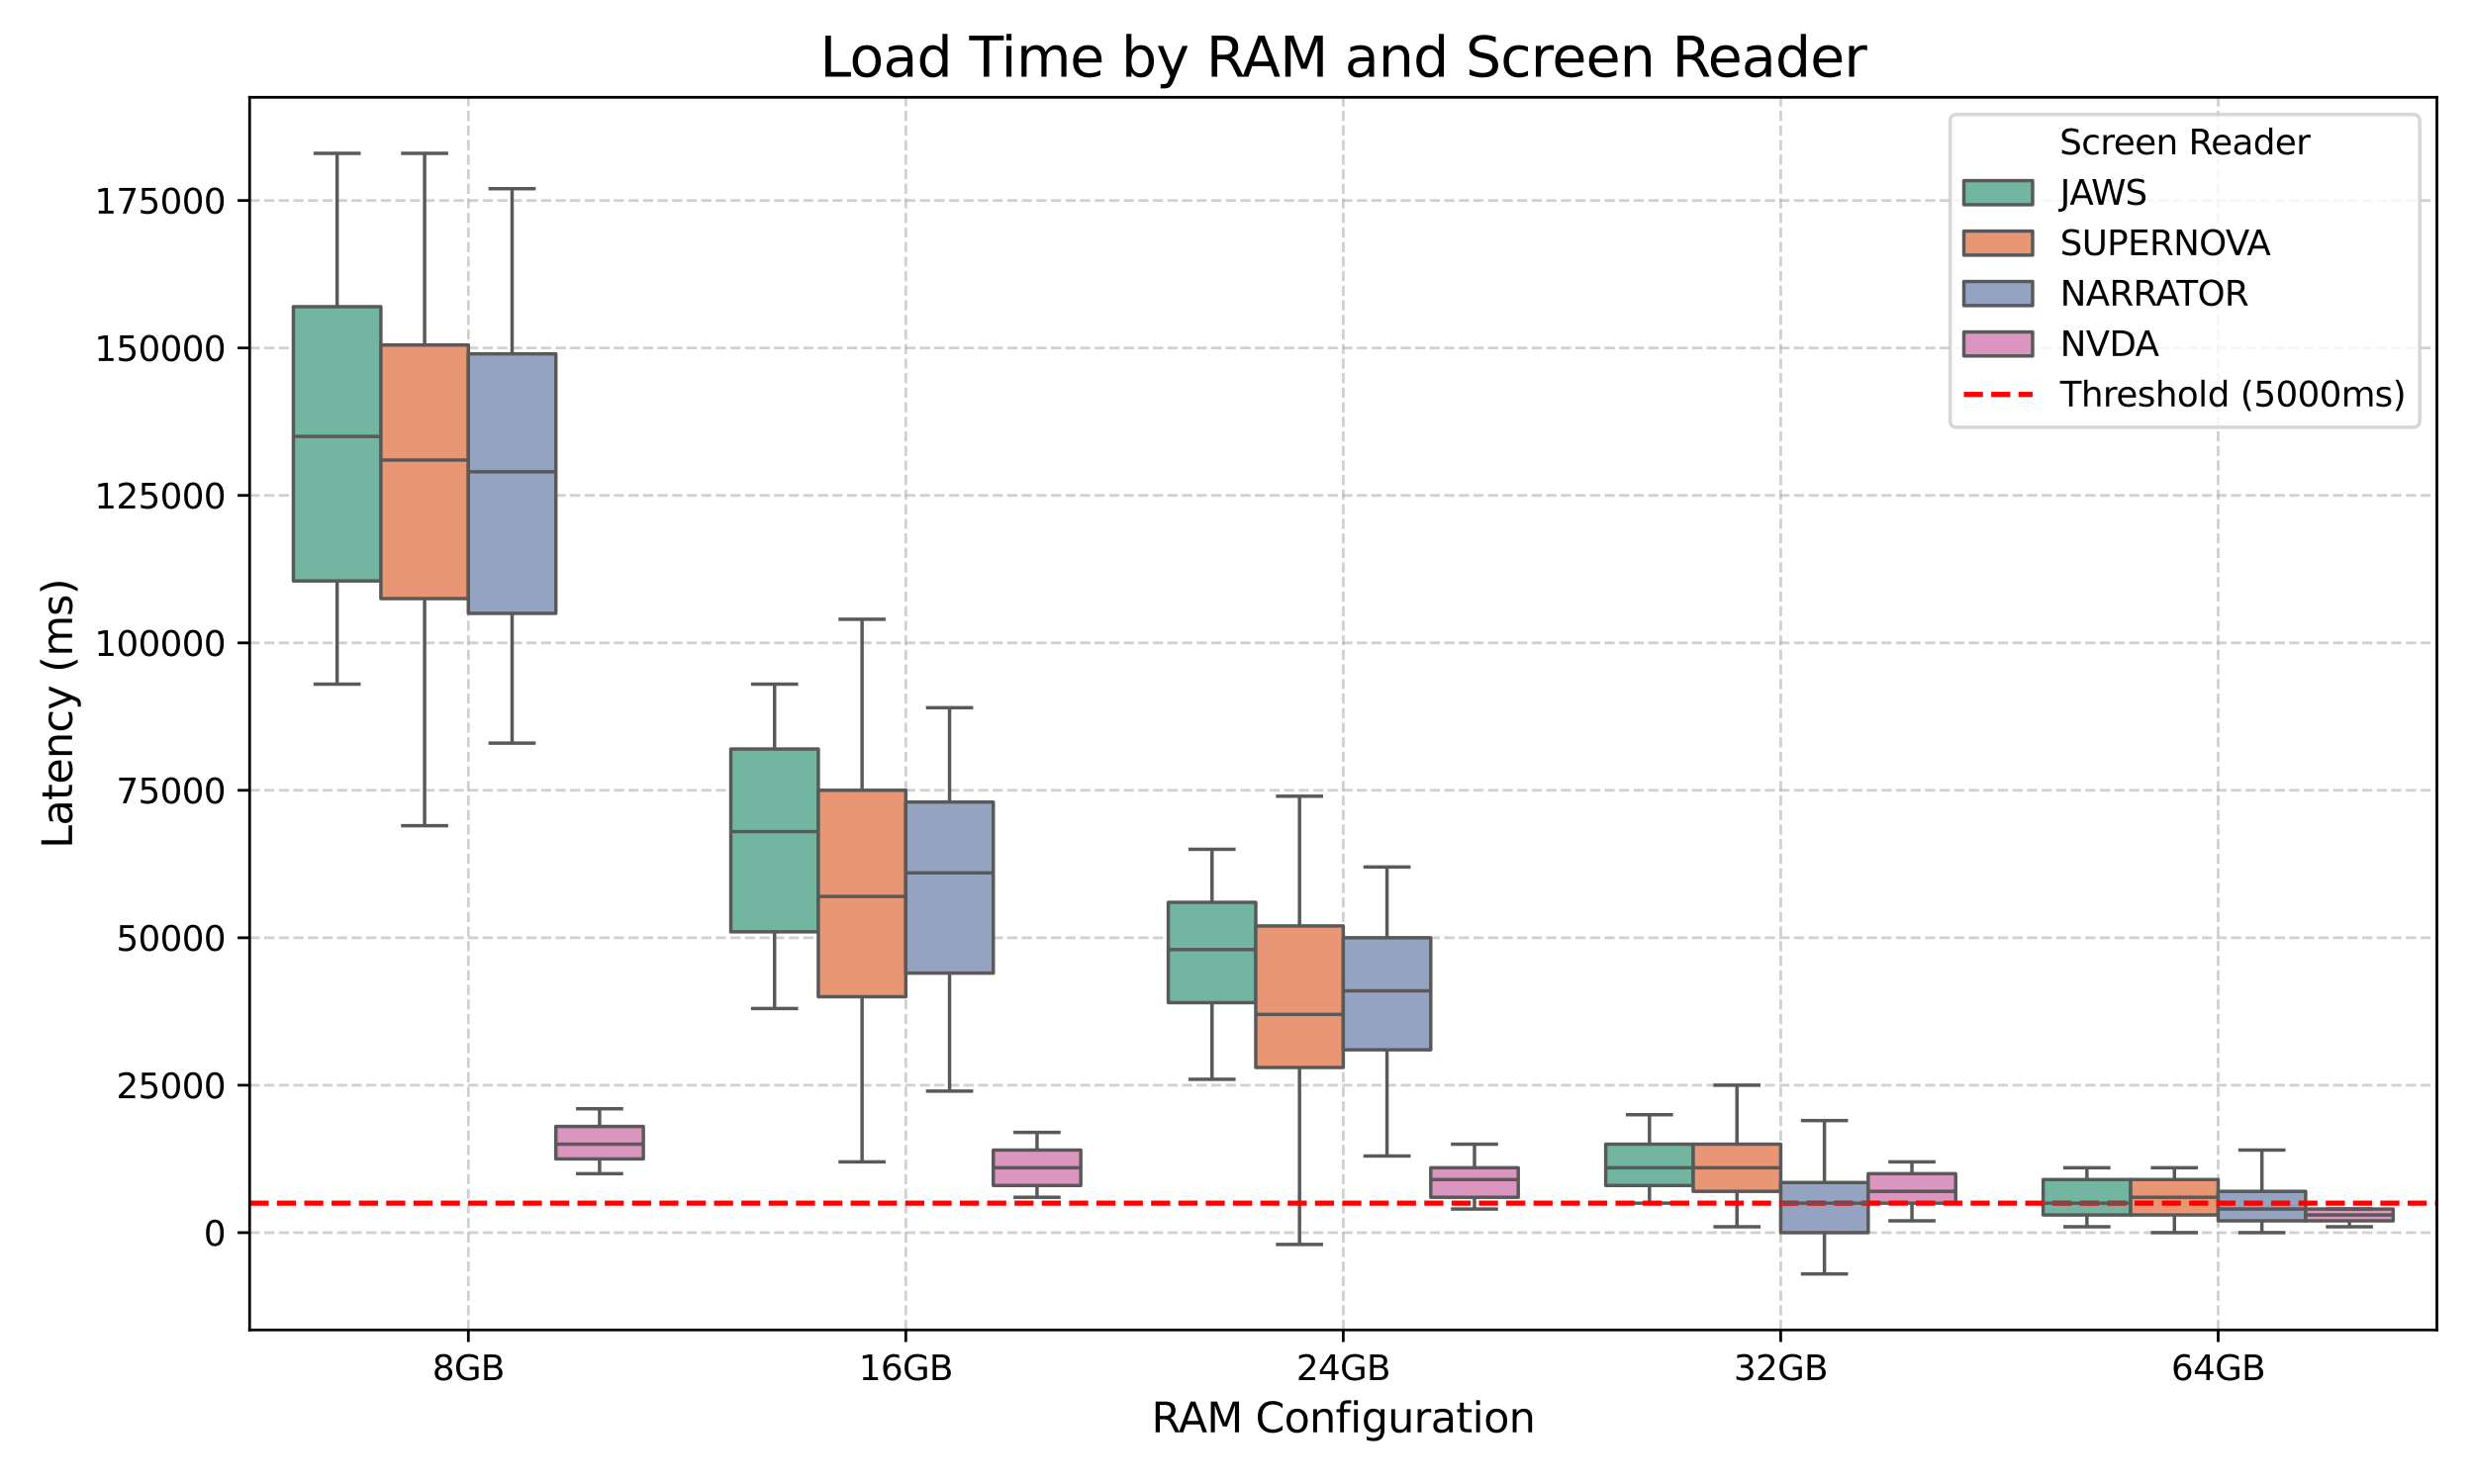 <?xml version="1.0" encoding="utf-8" standalone="no"?>
<!DOCTYPE svg PUBLIC "-//W3C//DTD SVG 1.1//EN"
  "http://www.w3.org/Graphics/SVG/1.1/DTD/svg11.dtd">
<svg xmlns:xlink="http://www.w3.org/1999/xlink" width="720pt" height="432pt" viewBox="0 0 720 432" xmlns="http://www.w3.org/2000/svg" version="1.1">
 <defs>
  <style type="text/css">*{stroke-linejoin: round; stroke-linecap: butt}</style>
 </defs>
 <g id="figure_1">
  <g id="patch_1">
   <path d="M 0 432 
L 720 432 
L 720 0 
L 0 0 
z
" style="fill: #ffffff"/>
  </g>
  <g id="axes_1">
   <g id="patch_2">
    <path d="M 72.65 387.16 
L 709.2 387.16 
L 709.2 28.32 
L 72.65 28.32 
z
" style="fill: #ffffff"/>
   </g>
   <g id="patch_3">
    <path d="M 136.305 358.831 
L 136.305 358.831 
L 136.305 358.831 
L 136.305 358.831 
z
" clip-path="url(#p6147fdc79f)" style="fill: #72b6a1; stroke: #595959; stroke-linejoin: miter"/>
   </g>
   <g id="patch_4">
    <path d="M 136.305 358.831 
L 136.305 358.831 
L 136.305 358.831 
L 136.305 358.831 
z
" clip-path="url(#p6147fdc79f)" style="fill: #e99675; stroke: #595959; stroke-linejoin: miter"/>
   </g>
   <g id="patch_5">
    <path d="M 136.305 358.831 
L 136.305 358.831 
L 136.305 358.831 
L 136.305 358.831 
z
" clip-path="url(#p6147fdc79f)" style="fill: #95a3c3; stroke: #595959; stroke-linejoin: miter"/>
   </g>
   <g id="patch_6">
    <path d="M 136.305 358.831 
L 136.305 358.831 
L 136.305 358.831 
L 136.305 358.831 
z
" clip-path="url(#p6147fdc79f)" style="fill: #db96c0; stroke: #595959; stroke-linejoin: miter"/>
   </g>
   <g id="matplotlib.axis_1">
    <g id="xtick_1">
     <g id="line2d_1">
      <path d="M 136.305 387.16 
L 136.305 28.32 
" clip-path="url(#p6147fdc79f)" style="fill: none; stroke-dasharray: 2.96,1.28; stroke-dashoffset: 0; stroke: #b0b0b0; stroke-opacity: 0.6; stroke-width: 0.8"/>
     </g>
     <g id="line2d_2">
      <defs>
       <path id="ma5b3370710" d="M 0 0 
L 0 3.5 
" style="stroke: #000000; stroke-width: 0.8"/>
      </defs>
      <g>
       <use xlink:href="#ma5b3370710" x="136.305" y="387.16" style="stroke: #000000; stroke-width: 0.8"/>
      </g>
     </g>
     <g id="text_1">
      <!-- 8GB -->
      <g transform="translate(125.819 401.758) scale(0.1 -0.1)">
       <defs>
        <path id="DejaVuSans-38" d="M 2034 2216 
Q 1584 2216 1326 1975 
Q 1069 1734 1069 1313 
Q 1069 891 1326 650 
Q 1584 409 2034 409 
Q 2484 409 2743 651 
Q 3003 894 3003 1313 
Q 3003 1734 2745 1975 
Q 2488 2216 2034 2216 
z
M 1403 2484 
Q 997 2584 770 2862 
Q 544 3141 544 3541 
Q 544 4100 942 4425 
Q 1341 4750 2034 4750 
Q 2731 4750 3128 4425 
Q 3525 4100 3525 3541 
Q 3525 3141 3298 2862 
Q 3072 2584 2669 2484 
Q 3125 2378 3379 2068 
Q 3634 1759 3634 1313 
Q 3634 634 3220 271 
Q 2806 -91 2034 -91 
Q 1263 -91 848 271 
Q 434 634 434 1313 
Q 434 1759 690 2068 
Q 947 2378 1403 2484 
z
M 1172 3481 
Q 1172 3119 1398 2916 
Q 1625 2713 2034 2713 
Q 2441 2713 2670 2916 
Q 2900 3119 2900 3481 
Q 2900 3844 2670 4047 
Q 2441 4250 2034 4250 
Q 1625 4250 1398 4047 
Q 1172 3844 1172 3481 
z
" transform="scale(0.016)"/>
        <path id="DejaVuSans-47" d="M 3809 666 
L 3809 1919 
L 2778 1919 
L 2778 2438 
L 4434 2438 
L 4434 434 
Q 4069 175 3628 42 
Q 3188 -91 2688 -91 
Q 1594 -91 976 548 
Q 359 1188 359 2328 
Q 359 3472 976 4111 
Q 1594 4750 2688 4750 
Q 3144 4750 3555 4637 
Q 3966 4525 4313 4306 
L 4313 3634 
Q 3963 3931 3569 4081 
Q 3175 4231 2741 4231 
Q 1884 4231 1454 3753 
Q 1025 3275 1025 2328 
Q 1025 1384 1454 906 
Q 1884 428 2741 428 
Q 3075 428 3337 486 
Q 3600 544 3809 666 
z
" transform="scale(0.016)"/>
        <path id="DejaVuSans-42" d="M 1259 2228 
L 1259 519 
L 2272 519 
Q 2781 519 3026 730 
Q 3272 941 3272 1375 
Q 3272 1813 3026 2020 
Q 2781 2228 2272 2228 
L 1259 2228 
z
M 1259 4147 
L 1259 2741 
L 2194 2741 
Q 2656 2741 2882 2914 
Q 3109 3088 3109 3444 
Q 3109 3797 2882 3972 
Q 2656 4147 2194 4147 
L 1259 4147 
z
M 628 4666 
L 2241 4666 
Q 2963 4666 3353 4366 
Q 3744 4066 3744 3513 
Q 3744 3084 3544 2831 
Q 3344 2578 2956 2516 
Q 3422 2416 3680 2098 
Q 3938 1781 3938 1306 
Q 3938 681 3513 340 
Q 3088 0 2303 0 
L 628 0 
L 628 4666 
z
" transform="scale(0.016)"/>
       </defs>
       <use xlink:href="#DejaVuSans-38"/>
       <use xlink:href="#DejaVuSans-47" transform="translate(63.623 0)"/>
       <use xlink:href="#DejaVuSans-42" transform="translate(141.113 0)"/>
      </g>
     </g>
    </g>
    <g id="xtick_2">
     <g id="line2d_3">
      <path d="M 263.615 387.16 
L 263.615 28.32 
" clip-path="url(#p6147fdc79f)" style="fill: none; stroke-dasharray: 2.96,1.28; stroke-dashoffset: 0; stroke: #b0b0b0; stroke-opacity: 0.6; stroke-width: 0.8"/>
     </g>
     <g id="line2d_4">
      <g>
       <use xlink:href="#ma5b3370710" x="263.615" y="387.16" style="stroke: #000000; stroke-width: 0.8"/>
      </g>
     </g>
     <g id="text_2">
      <!-- 16GB -->
      <g transform="translate(249.948 401.758) scale(0.1 -0.1)">
       <defs>
        <path id="DejaVuSans-31" d="M 794 531 
L 1825 531 
L 1825 4091 
L 703 3866 
L 703 4441 
L 1819 4666 
L 2450 4666 
L 2450 531 
L 3481 531 
L 3481 0 
L 794 0 
L 794 531 
z
" transform="scale(0.016)"/>
        <path id="DejaVuSans-36" d="M 2113 2584 
Q 1688 2584 1439 2293 
Q 1191 2003 1191 1497 
Q 1191 994 1439 701 
Q 1688 409 2113 409 
Q 2538 409 2786 701 
Q 3034 994 3034 1497 
Q 3034 2003 2786 2293 
Q 2538 2584 2113 2584 
z
M 3366 4563 
L 3366 3988 
Q 3128 4100 2886 4159 
Q 2644 4219 2406 4219 
Q 1781 4219 1451 3797 
Q 1122 3375 1075 2522 
Q 1259 2794 1537 2939 
Q 1816 3084 2150 3084 
Q 2853 3084 3261 2657 
Q 3669 2231 3669 1497 
Q 3669 778 3244 343 
Q 2819 -91 2113 -91 
Q 1303 -91 875 529 
Q 447 1150 447 2328 
Q 447 3434 972 4092 
Q 1497 4750 2381 4750 
Q 2619 4750 2861 4703 
Q 3103 4656 3366 4563 
z
" transform="scale(0.016)"/>
       </defs>
       <use xlink:href="#DejaVuSans-31"/>
       <use xlink:href="#DejaVuSans-36" transform="translate(63.623 0)"/>
       <use xlink:href="#DejaVuSans-47" transform="translate(127.246 0)"/>
       <use xlink:href="#DejaVuSans-42" transform="translate(204.736 0)"/>
      </g>
     </g>
    </g>
    <g id="xtick_3">
     <g id="line2d_5">
      <path d="M 390.925 387.16 
L 390.925 28.32 
" clip-path="url(#p6147fdc79f)" style="fill: none; stroke-dasharray: 2.96,1.28; stroke-dashoffset: 0; stroke: #b0b0b0; stroke-opacity: 0.6; stroke-width: 0.8"/>
     </g>
     <g id="line2d_6">
      <g>
       <use xlink:href="#ma5b3370710" x="390.925" y="387.16" style="stroke: #000000; stroke-width: 0.8"/>
      </g>
     </g>
     <g id="text_3">
      <!-- 24GB -->
      <g transform="translate(377.258 401.758) scale(0.1 -0.1)">
       <defs>
        <path id="DejaVuSans-32" d="M 1228 531 
L 3431 531 
L 3431 0 
L 469 0 
L 469 531 
Q 828 903 1448 1529 
Q 2069 2156 2228 2338 
Q 2531 2678 2651 2914 
Q 2772 3150 2772 3378 
Q 2772 3750 2511 3984 
Q 2250 4219 1831 4219 
Q 1534 4219 1204 4116 
Q 875 4013 500 3803 
L 500 4441 
Q 881 4594 1212 4672 
Q 1544 4750 1819 4750 
Q 2544 4750 2975 4387 
Q 3406 4025 3406 3419 
Q 3406 3131 3298 2873 
Q 3191 2616 2906 2266 
Q 2828 2175 2409 1742 
Q 1991 1309 1228 531 
z
" transform="scale(0.016)"/>
        <path id="DejaVuSans-34" d="M 2419 4116 
L 825 1625 
L 2419 1625 
L 2419 4116 
z
M 2253 4666 
L 3047 4666 
L 3047 1625 
L 3713 1625 
L 3713 1100 
L 3047 1100 
L 3047 0 
L 2419 0 
L 2419 1100 
L 313 1100 
L 313 1709 
L 2253 4666 
z
" transform="scale(0.016)"/>
       </defs>
       <use xlink:href="#DejaVuSans-32"/>
       <use xlink:href="#DejaVuSans-34" transform="translate(63.623 0)"/>
       <use xlink:href="#DejaVuSans-47" transform="translate(127.246 0)"/>
       <use xlink:href="#DejaVuSans-42" transform="translate(204.736 0)"/>
      </g>
     </g>
    </g>
    <g id="xtick_4">
     <g id="line2d_7">
      <path d="M 518.235 387.16 
L 518.235 28.32 
" clip-path="url(#p6147fdc79f)" style="fill: none; stroke-dasharray: 2.96,1.28; stroke-dashoffset: 0; stroke: #b0b0b0; stroke-opacity: 0.6; stroke-width: 0.8"/>
     </g>
     <g id="line2d_8">
      <g>
       <use xlink:href="#ma5b3370710" x="518.235" y="387.16" style="stroke: #000000; stroke-width: 0.8"/>
      </g>
     </g>
     <g id="text_4">
      <!-- 32GB -->
      <g transform="translate(504.568 401.758) scale(0.1 -0.1)">
       <defs>
        <path id="DejaVuSans-33" d="M 2597 2516 
Q 3050 2419 3304 2112 
Q 3559 1806 3559 1356 
Q 3559 666 3084 287 
Q 2609 -91 1734 -91 
Q 1441 -91 1130 -33 
Q 819 25 488 141 
L 488 750 
Q 750 597 1062 519 
Q 1375 441 1716 441 
Q 2309 441 2620 675 
Q 2931 909 2931 1356 
Q 2931 1769 2642 2001 
Q 2353 2234 1838 2234 
L 1294 2234 
L 1294 2753 
L 1863 2753 
Q 2328 2753 2575 2939 
Q 2822 3125 2822 3475 
Q 2822 3834 2567 4026 
Q 2313 4219 1838 4219 
Q 1578 4219 1281 4162 
Q 984 4106 628 3988 
L 628 4550 
Q 988 4650 1302 4700 
Q 1616 4750 1894 4750 
Q 2613 4750 3031 4423 
Q 3450 4097 3450 3541 
Q 3450 3153 3228 2886 
Q 3006 2619 2597 2516 
z
" transform="scale(0.016)"/>
       </defs>
       <use xlink:href="#DejaVuSans-33"/>
       <use xlink:href="#DejaVuSans-32" transform="translate(63.623 0)"/>
       <use xlink:href="#DejaVuSans-47" transform="translate(127.246 0)"/>
       <use xlink:href="#DejaVuSans-42" transform="translate(204.736 0)"/>
      </g>
     </g>
    </g>
    <g id="xtick_5">
     <g id="line2d_9">
      <path d="M 645.545 387.16 
L 645.545 28.32 
" clip-path="url(#p6147fdc79f)" style="fill: none; stroke-dasharray: 2.96,1.28; stroke-dashoffset: 0; stroke: #b0b0b0; stroke-opacity: 0.6; stroke-width: 0.8"/>
     </g>
     <g id="line2d_10">
      <g>
       <use xlink:href="#ma5b3370710" x="645.545" y="387.16" style="stroke: #000000; stroke-width: 0.8"/>
      </g>
     </g>
     <g id="text_5">
      <!-- 64GB -->
      <g transform="translate(631.878 401.758) scale(0.1 -0.1)">
       <use xlink:href="#DejaVuSans-36"/>
       <use xlink:href="#DejaVuSans-34" transform="translate(63.623 0)"/>
       <use xlink:href="#DejaVuSans-47" transform="translate(127.246 0)"/>
       <use xlink:href="#DejaVuSans-42" transform="translate(204.736 0)"/>
      </g>
     </g>
    </g>
    <g id="text_6">
     <!-- RAM Configuration -->
     <g transform="translate(335.118 416.956) scale(0.12 -0.12)">
      <defs>
       <path id="DejaVuSans-52" d="M 2841 2188 
Q 3044 2119 3236 1894 
Q 3428 1669 3622 1275 
L 4263 0 
L 3584 0 
L 2988 1197 
Q 2756 1666 2539 1819 
Q 2322 1972 1947 1972 
L 1259 1972 
L 1259 0 
L 628 0 
L 628 4666 
L 2053 4666 
Q 2853 4666 3247 4331 
Q 3641 3997 3641 3322 
Q 3641 2881 3436 2590 
Q 3231 2300 2841 2188 
z
M 1259 4147 
L 1259 2491 
L 2053 2491 
Q 2509 2491 2742 2702 
Q 2975 2913 2975 3322 
Q 2975 3731 2742 3939 
Q 2509 4147 2053 4147 
L 1259 4147 
z
" transform="scale(0.016)"/>
       <path id="DejaVuSans-41" d="M 2188 4044 
L 1331 1722 
L 3047 1722 
L 2188 4044 
z
M 1831 4666 
L 2547 4666 
L 4325 0 
L 3669 0 
L 3244 1197 
L 1141 1197 
L 716 0 
L 50 0 
L 1831 4666 
z
" transform="scale(0.016)"/>
       <path id="DejaVuSans-4d" d="M 628 4666 
L 1569 4666 
L 2759 1491 
L 3956 4666 
L 4897 4666 
L 4897 0 
L 4281 0 
L 4281 4097 
L 3078 897 
L 2444 897 
L 1241 4097 
L 1241 0 
L 628 0 
L 628 4666 
z
" transform="scale(0.016)"/>
       <path id="DejaVuSans-20" transform="scale(0.016)"/>
       <path id="DejaVuSans-43" d="M 4122 4306 
L 4122 3641 
Q 3803 3938 3442 4084 
Q 3081 4231 2675 4231 
Q 1875 4231 1450 3742 
Q 1025 3253 1025 2328 
Q 1025 1406 1450 917 
Q 1875 428 2675 428 
Q 3081 428 3442 575 
Q 3803 722 4122 1019 
L 4122 359 
Q 3791 134 3420 21 
Q 3050 -91 2638 -91 
Q 1578 -91 968 557 
Q 359 1206 359 2328 
Q 359 3453 968 4101 
Q 1578 4750 2638 4750 
Q 3056 4750 3426 4639 
Q 3797 4528 4122 4306 
z
" transform="scale(0.016)"/>
       <path id="DejaVuSans-6f" d="M 1959 3097 
Q 1497 3097 1228 2736 
Q 959 2375 959 1747 
Q 959 1119 1226 758 
Q 1494 397 1959 397 
Q 2419 397 2687 759 
Q 2956 1122 2956 1747 
Q 2956 2369 2687 2733 
Q 2419 3097 1959 3097 
z
M 1959 3584 
Q 2709 3584 3137 3096 
Q 3566 2609 3566 1747 
Q 3566 888 3137 398 
Q 2709 -91 1959 -91 
Q 1206 -91 779 398 
Q 353 888 353 1747 
Q 353 2609 779 3096 
Q 1206 3584 1959 3584 
z
" transform="scale(0.016)"/>
       <path id="DejaVuSans-6e" d="M 3513 2113 
L 3513 0 
L 2938 0 
L 2938 2094 
Q 2938 2591 2744 2837 
Q 2550 3084 2163 3084 
Q 1697 3084 1428 2787 
Q 1159 2491 1159 1978 
L 1159 0 
L 581 0 
L 581 3500 
L 1159 3500 
L 1159 2956 
Q 1366 3272 1645 3428 
Q 1925 3584 2291 3584 
Q 2894 3584 3203 3211 
Q 3513 2838 3513 2113 
z
" transform="scale(0.016)"/>
       <path id="DejaVuSans-66" d="M 2375 4863 
L 2375 4384 
L 1825 4384 
Q 1516 4384 1395 4259 
Q 1275 4134 1275 3809 
L 1275 3500 
L 2222 3500 
L 2222 3053 
L 1275 3053 
L 1275 0 
L 697 0 
L 697 3053 
L 147 3053 
L 147 3500 
L 697 3500 
L 697 3744 
Q 697 4328 969 4595 
Q 1241 4863 1831 4863 
L 2375 4863 
z
" transform="scale(0.016)"/>
       <path id="DejaVuSans-69" d="M 603 3500 
L 1178 3500 
L 1178 0 
L 603 0 
L 603 3500 
z
M 603 4863 
L 1178 4863 
L 1178 4134 
L 603 4134 
L 603 4863 
z
" transform="scale(0.016)"/>
       <path id="DejaVuSans-67" d="M 2906 1791 
Q 2906 2416 2648 2759 
Q 2391 3103 1925 3103 
Q 1463 3103 1205 2759 
Q 947 2416 947 1791 
Q 947 1169 1205 825 
Q 1463 481 1925 481 
Q 2391 481 2648 825 
Q 2906 1169 2906 1791 
z
M 3481 434 
Q 3481 -459 3084 -895 
Q 2688 -1331 1869 -1331 
Q 1566 -1331 1297 -1286 
Q 1028 -1241 775 -1147 
L 775 -588 
Q 1028 -725 1275 -790 
Q 1522 -856 1778 -856 
Q 2344 -856 2625 -561 
Q 2906 -266 2906 331 
L 2906 616 
Q 2728 306 2450 153 
Q 2172 0 1784 0 
Q 1141 0 747 490 
Q 353 981 353 1791 
Q 353 2603 747 3093 
Q 1141 3584 1784 3584 
Q 2172 3584 2450 3431 
Q 2728 3278 2906 2969 
L 2906 3500 
L 3481 3500 
L 3481 434 
z
" transform="scale(0.016)"/>
       <path id="DejaVuSans-75" d="M 544 1381 
L 544 3500 
L 1119 3500 
L 1119 1403 
Q 1119 906 1312 657 
Q 1506 409 1894 409 
Q 2359 409 2629 706 
Q 2900 1003 2900 1516 
L 2900 3500 
L 3475 3500 
L 3475 0 
L 2900 0 
L 2900 538 
Q 2691 219 2414 64 
Q 2138 -91 1772 -91 
Q 1169 -91 856 284 
Q 544 659 544 1381 
z
M 1991 3584 
L 1991 3584 
z
" transform="scale(0.016)"/>
       <path id="DejaVuSans-72" d="M 2631 2963 
Q 2534 3019 2420 3045 
Q 2306 3072 2169 3072 
Q 1681 3072 1420 2755 
Q 1159 2438 1159 1844 
L 1159 0 
L 581 0 
L 581 3500 
L 1159 3500 
L 1159 2956 
Q 1341 3275 1631 3429 
Q 1922 3584 2338 3584 
Q 2397 3584 2469 3576 
Q 2541 3569 2628 3553 
L 2631 2963 
z
" transform="scale(0.016)"/>
       <path id="DejaVuSans-61" d="M 2194 1759 
Q 1497 1759 1228 1600 
Q 959 1441 959 1056 
Q 959 750 1161 570 
Q 1363 391 1709 391 
Q 2188 391 2477 730 
Q 2766 1069 2766 1631 
L 2766 1759 
L 2194 1759 
z
M 3341 1997 
L 3341 0 
L 2766 0 
L 2766 531 
Q 2569 213 2275 61 
Q 1981 -91 1556 -91 
Q 1019 -91 701 211 
Q 384 513 384 1019 
Q 384 1609 779 1909 
Q 1175 2209 1959 2209 
L 2766 2209 
L 2766 2266 
Q 2766 2663 2505 2880 
Q 2244 3097 1772 3097 
Q 1472 3097 1187 3025 
Q 903 2953 641 2809 
L 641 3341 
Q 956 3463 1253 3523 
Q 1550 3584 1831 3584 
Q 2591 3584 2966 3190 
Q 3341 2797 3341 1997 
z
" transform="scale(0.016)"/>
       <path id="DejaVuSans-74" d="M 1172 4494 
L 1172 3500 
L 2356 3500 
L 2356 3053 
L 1172 3053 
L 1172 1153 
Q 1172 725 1289 603 
Q 1406 481 1766 481 
L 2356 481 
L 2356 0 
L 1766 0 
Q 1100 0 847 248 
Q 594 497 594 1153 
L 594 3053 
L 172 3053 
L 172 3500 
L 594 3500 
L 594 4494 
L 1172 4494 
z
" transform="scale(0.016)"/>
      </defs>
      <use xlink:href="#DejaVuSans-52"/>
      <use xlink:href="#DejaVuSans-41" transform="translate(65.482 0)"/>
      <use xlink:href="#DejaVuSans-4d" transform="translate(133.891 0)"/>
      <use xlink:href="#DejaVuSans-20" transform="translate(220.17 0)"/>
      <use xlink:href="#DejaVuSans-43" transform="translate(251.957 0)"/>
      <use xlink:href="#DejaVuSans-6f" transform="translate(321.781 0)"/>
      <use xlink:href="#DejaVuSans-6e" transform="translate(382.963 0)"/>
      <use xlink:href="#DejaVuSans-66" transform="translate(446.342 0)"/>
      <use xlink:href="#DejaVuSans-69" transform="translate(481.547 0)"/>
      <use xlink:href="#DejaVuSans-67" transform="translate(509.33 0)"/>
      <use xlink:href="#DejaVuSans-75" transform="translate(572.807 0)"/>
      <use xlink:href="#DejaVuSans-72" transform="translate(636.186 0)"/>
      <use xlink:href="#DejaVuSans-61" transform="translate(677.299 0)"/>
      <use xlink:href="#DejaVuSans-74" transform="translate(738.578 0)"/>
      <use xlink:href="#DejaVuSans-69" transform="translate(777.787 0)"/>
      <use xlink:href="#DejaVuSans-6f" transform="translate(805.57 0)"/>
      <use xlink:href="#DejaVuSans-6e" transform="translate(866.752 0)"/>
     </g>
    </g>
   </g>
   <g id="matplotlib.axis_2">
    <g id="ytick_1">
     <g id="line2d_11">
      <path d="M 72.65 358.831 
L 709.2 358.831 
" clip-path="url(#p6147fdc79f)" style="fill: none; stroke-dasharray: 2.96,1.28; stroke-dashoffset: 0; stroke: #b0b0b0; stroke-opacity: 0.6; stroke-width: 0.8"/>
     </g>
     <g id="line2d_12">
      <defs>
       <path id="ma255fc9b28" d="M 0 0 
L -3.5 0 
" style="stroke: #000000; stroke-width: 0.8"/>
      </defs>
      <g>
       <use xlink:href="#ma255fc9b28" x="72.65" y="358.831" style="stroke: #000000; stroke-width: 0.8"/>
      </g>
     </g>
     <g id="text_7">
      <!-- 0 -->
      <g transform="translate(59.288 362.63) scale(0.1 -0.1)">
       <defs>
        <path id="DejaVuSans-30" d="M 2034 4250 
Q 1547 4250 1301 3770 
Q 1056 3291 1056 2328 
Q 1056 1369 1301 889 
Q 1547 409 2034 409 
Q 2525 409 2770 889 
Q 3016 1369 3016 2328 
Q 3016 3291 2770 3770 
Q 2525 4250 2034 4250 
z
M 2034 4750 
Q 2819 4750 3233 4129 
Q 3647 3509 3647 2328 
Q 3647 1150 3233 529 
Q 2819 -91 2034 -91 
Q 1250 -91 836 529 
Q 422 1150 422 2328 
Q 422 3509 836 4129 
Q 1250 4750 2034 4750 
z
" transform="scale(0.016)"/>
       </defs>
       <use xlink:href="#DejaVuSans-30"/>
      </g>
     </g>
    </g>
    <g id="ytick_2">
     <g id="line2d_13">
      <path d="M 72.65 315.907 
L 709.2 315.907 
" clip-path="url(#p6147fdc79f)" style="fill: none; stroke-dasharray: 2.96,1.28; stroke-dashoffset: 0; stroke: #b0b0b0; stroke-opacity: 0.6; stroke-width: 0.8"/>
     </g>
     <g id="line2d_14">
      <g>
       <use xlink:href="#ma255fc9b28" x="72.65" y="315.907" style="stroke: #000000; stroke-width: 0.8"/>
      </g>
     </g>
     <g id="text_8">
      <!-- 25000 -->
      <g transform="translate(33.837 319.706) scale(0.1 -0.1)">
       <defs>
        <path id="DejaVuSans-35" d="M 691 4666 
L 3169 4666 
L 3169 4134 
L 1269 4134 
L 1269 2991 
Q 1406 3038 1543 3061 
Q 1681 3084 1819 3084 
Q 2600 3084 3056 2656 
Q 3513 2228 3513 1497 
Q 3513 744 3044 326 
Q 2575 -91 1722 -91 
Q 1428 -91 1123 -41 
Q 819 9 494 109 
L 494 744 
Q 775 591 1075 516 
Q 1375 441 1709 441 
Q 2250 441 2565 725 
Q 2881 1009 2881 1497 
Q 2881 1984 2565 2268 
Q 2250 2553 1709 2553 
Q 1456 2553 1204 2497 
Q 953 2441 691 2322 
L 691 4666 
z
" transform="scale(0.016)"/>
       </defs>
       <use xlink:href="#DejaVuSans-32"/>
       <use xlink:href="#DejaVuSans-35" transform="translate(63.623 0)"/>
       <use xlink:href="#DejaVuSans-30" transform="translate(127.246 0)"/>
       <use xlink:href="#DejaVuSans-30" transform="translate(190.869 0)"/>
       <use xlink:href="#DejaVuSans-30" transform="translate(254.492 0)"/>
      </g>
     </g>
    </g>
    <g id="ytick_3">
     <g id="line2d_15">
      <path d="M 72.65 272.984 
L 709.2 272.984 
" clip-path="url(#p6147fdc79f)" style="fill: none; stroke-dasharray: 2.96,1.28; stroke-dashoffset: 0; stroke: #b0b0b0; stroke-opacity: 0.6; stroke-width: 0.8"/>
     </g>
     <g id="line2d_16">
      <g>
       <use xlink:href="#ma255fc9b28" x="72.65" y="272.984" style="stroke: #000000; stroke-width: 0.8"/>
      </g>
     </g>
     <g id="text_9">
      <!-- 50000 -->
      <g transform="translate(33.837 276.783) scale(0.1 -0.1)">
       <use xlink:href="#DejaVuSans-35"/>
       <use xlink:href="#DejaVuSans-30" transform="translate(63.623 0)"/>
       <use xlink:href="#DejaVuSans-30" transform="translate(127.246 0)"/>
       <use xlink:href="#DejaVuSans-30" transform="translate(190.869 0)"/>
       <use xlink:href="#DejaVuSans-30" transform="translate(254.492 0)"/>
      </g>
     </g>
    </g>
    <g id="ytick_4">
     <g id="line2d_17">
      <path d="M 72.65 230.06 
L 709.2 230.06 
" clip-path="url(#p6147fdc79f)" style="fill: none; stroke-dasharray: 2.96,1.28; stroke-dashoffset: 0; stroke: #b0b0b0; stroke-opacity: 0.6; stroke-width: 0.8"/>
     </g>
     <g id="line2d_18">
      <g>
       <use xlink:href="#ma255fc9b28" x="72.65" y="230.06" style="stroke: #000000; stroke-width: 0.8"/>
      </g>
     </g>
     <g id="text_10">
      <!-- 75000 -->
      <g transform="translate(33.837 233.859) scale(0.1 -0.1)">
       <defs>
        <path id="DejaVuSans-37" d="M 525 4666 
L 3525 4666 
L 3525 4397 
L 1831 0 
L 1172 0 
L 2766 4134 
L 525 4134 
L 525 4666 
z
" transform="scale(0.016)"/>
       </defs>
       <use xlink:href="#DejaVuSans-37"/>
       <use xlink:href="#DejaVuSans-35" transform="translate(63.623 0)"/>
       <use xlink:href="#DejaVuSans-30" transform="translate(127.246 0)"/>
       <use xlink:href="#DejaVuSans-30" transform="translate(190.869 0)"/>
       <use xlink:href="#DejaVuSans-30" transform="translate(254.492 0)"/>
      </g>
     </g>
    </g>
    <g id="ytick_5">
     <g id="line2d_19">
      <path d="M 72.65 187.137 
L 709.2 187.137 
" clip-path="url(#p6147fdc79f)" style="fill: none; stroke-dasharray: 2.96,1.28; stroke-dashoffset: 0; stroke: #b0b0b0; stroke-opacity: 0.6; stroke-width: 0.8"/>
     </g>
     <g id="line2d_20">
      <g>
       <use xlink:href="#ma255fc9b28" x="72.65" y="187.137" style="stroke: #000000; stroke-width: 0.8"/>
      </g>
     </g>
     <g id="text_11">
      <!-- 100000 -->
      <g transform="translate(27.475 190.936) scale(0.1 -0.1)">
       <use xlink:href="#DejaVuSans-31"/>
       <use xlink:href="#DejaVuSans-30" transform="translate(63.623 0)"/>
       <use xlink:href="#DejaVuSans-30" transform="translate(127.246 0)"/>
       <use xlink:href="#DejaVuSans-30" transform="translate(190.869 0)"/>
       <use xlink:href="#DejaVuSans-30" transform="translate(254.492 0)"/>
       <use xlink:href="#DejaVuSans-30" transform="translate(318.115 0)"/>
      </g>
     </g>
    </g>
    <g id="ytick_6">
     <g id="line2d_21">
      <path d="M 72.65 144.213 
L 709.2 144.213 
" clip-path="url(#p6147fdc79f)" style="fill: none; stroke-dasharray: 2.96,1.28; stroke-dashoffset: 0; stroke: #b0b0b0; stroke-opacity: 0.6; stroke-width: 0.8"/>
     </g>
     <g id="line2d_22">
      <g>
       <use xlink:href="#ma255fc9b28" x="72.65" y="144.213" style="stroke: #000000; stroke-width: 0.8"/>
      </g>
     </g>
     <g id="text_12">
      <!-- 125000 -->
      <g transform="translate(27.475 148.013) scale(0.1 -0.1)">
       <use xlink:href="#DejaVuSans-31"/>
       <use xlink:href="#DejaVuSans-32" transform="translate(63.623 0)"/>
       <use xlink:href="#DejaVuSans-35" transform="translate(127.246 0)"/>
       <use xlink:href="#DejaVuSans-30" transform="translate(190.869 0)"/>
       <use xlink:href="#DejaVuSans-30" transform="translate(254.492 0)"/>
       <use xlink:href="#DejaVuSans-30" transform="translate(318.115 0)"/>
      </g>
     </g>
    </g>
    <g id="ytick_7">
     <g id="line2d_23">
      <path d="M 72.65 101.29 
L 709.2 101.29 
" clip-path="url(#p6147fdc79f)" style="fill: none; stroke-dasharray: 2.96,1.28; stroke-dashoffset: 0; stroke: #b0b0b0; stroke-opacity: 0.6; stroke-width: 0.8"/>
     </g>
     <g id="line2d_24">
      <g>
       <use xlink:href="#ma255fc9b28" x="72.65" y="101.29" style="stroke: #000000; stroke-width: 0.8"/>
      </g>
     </g>
     <g id="text_13">
      <!-- 150000 -->
      <g transform="translate(27.475 105.089) scale(0.1 -0.1)">
       <use xlink:href="#DejaVuSans-31"/>
       <use xlink:href="#DejaVuSans-35" transform="translate(63.623 0)"/>
       <use xlink:href="#DejaVuSans-30" transform="translate(127.246 0)"/>
       <use xlink:href="#DejaVuSans-30" transform="translate(190.869 0)"/>
       <use xlink:href="#DejaVuSans-30" transform="translate(254.492 0)"/>
       <use xlink:href="#DejaVuSans-30" transform="translate(318.115 0)"/>
      </g>
     </g>
    </g>
    <g id="ytick_8">
     <g id="line2d_25">
      <path d="M 72.65 58.366 
L 709.2 58.366 
" clip-path="url(#p6147fdc79f)" style="fill: none; stroke-dasharray: 2.96,1.28; stroke-dashoffset: 0; stroke: #b0b0b0; stroke-opacity: 0.6; stroke-width: 0.8"/>
     </g>
     <g id="line2d_26">
      <g>
       <use xlink:href="#ma255fc9b28" x="72.65" y="58.366" style="stroke: #000000; stroke-width: 0.8"/>
      </g>
     </g>
     <g id="text_14">
      <!-- 175000 -->
      <g transform="translate(27.475 62.166) scale(0.1 -0.1)">
       <use xlink:href="#DejaVuSans-31"/>
       <use xlink:href="#DejaVuSans-37" transform="translate(63.623 0)"/>
       <use xlink:href="#DejaVuSans-35" transform="translate(127.246 0)"/>
       <use xlink:href="#DejaVuSans-30" transform="translate(190.869 0)"/>
       <use xlink:href="#DejaVuSans-30" transform="translate(254.492 0)"/>
       <use xlink:href="#DejaVuSans-30" transform="translate(318.115 0)"/>
      </g>
     </g>
    </g>
    <g id="text_15">
     <!-- Latency (ms) -->
     <g transform="translate(20.979 247.016) rotate(-90) scale(0.12 -0.12)">
      <defs>
       <path id="DejaVuSans-4c" d="M 628 4666 
L 1259 4666 
L 1259 531 
L 3531 531 
L 3531 0 
L 628 0 
L 628 4666 
z
" transform="scale(0.016)"/>
       <path id="DejaVuSans-65" d="M 3597 1894 
L 3597 1613 
L 953 1613 
Q 991 1019 1311 708 
Q 1631 397 2203 397 
Q 2534 397 2845 478 
Q 3156 559 3463 722 
L 3463 178 
Q 3153 47 2828 -22 
Q 2503 -91 2169 -91 
Q 1331 -91 842 396 
Q 353 884 353 1716 
Q 353 2575 817 3079 
Q 1281 3584 2069 3584 
Q 2775 3584 3186 3129 
Q 3597 2675 3597 1894 
z
M 3022 2063 
Q 3016 2534 2758 2815 
Q 2500 3097 2075 3097 
Q 1594 3097 1305 2825 
Q 1016 2553 972 2059 
L 3022 2063 
z
" transform="scale(0.016)"/>
       <path id="DejaVuSans-63" d="M 3122 3366 
L 3122 2828 
Q 2878 2963 2633 3030 
Q 2388 3097 2138 3097 
Q 1578 3097 1268 2742 
Q 959 2388 959 1747 
Q 959 1106 1268 751 
Q 1578 397 2138 397 
Q 2388 397 2633 464 
Q 2878 531 3122 666 
L 3122 134 
Q 2881 22 2623 -34 
Q 2366 -91 2075 -91 
Q 1284 -91 818 406 
Q 353 903 353 1747 
Q 353 2603 823 3093 
Q 1294 3584 2113 3584 
Q 2378 3584 2631 3529 
Q 2884 3475 3122 3366 
z
" transform="scale(0.016)"/>
       <path id="DejaVuSans-79" d="M 2059 -325 
Q 1816 -950 1584 -1140 
Q 1353 -1331 966 -1331 
L 506 -1331 
L 506 -850 
L 844 -850 
Q 1081 -850 1212 -737 
Q 1344 -625 1503 -206 
L 1606 56 
L 191 3500 
L 800 3500 
L 1894 763 
L 2988 3500 
L 3597 3500 
L 2059 -325 
z
" transform="scale(0.016)"/>
       <path id="DejaVuSans-28" d="M 1984 4856 
Q 1566 4138 1362 3434 
Q 1159 2731 1159 2009 
Q 1159 1288 1364 580 
Q 1569 -128 1984 -844 
L 1484 -844 
Q 1016 -109 783 600 
Q 550 1309 550 2009 
Q 550 2706 781 3412 
Q 1013 4119 1484 4856 
L 1984 4856 
z
" transform="scale(0.016)"/>
       <path id="DejaVuSans-6d" d="M 3328 2828 
Q 3544 3216 3844 3400 
Q 4144 3584 4550 3584 
Q 5097 3584 5394 3201 
Q 5691 2819 5691 2113 
L 5691 0 
L 5113 0 
L 5113 2094 
Q 5113 2597 4934 2840 
Q 4756 3084 4391 3084 
Q 3944 3084 3684 2787 
Q 3425 2491 3425 1978 
L 3425 0 
L 2847 0 
L 2847 2094 
Q 2847 2600 2669 2842 
Q 2491 3084 2119 3084 
Q 1678 3084 1418 2786 
Q 1159 2488 1159 1978 
L 1159 0 
L 581 0 
L 581 3500 
L 1159 3500 
L 1159 2956 
Q 1356 3278 1631 3431 
Q 1906 3584 2284 3584 
Q 2666 3584 2933 3390 
Q 3200 3197 3328 2828 
z
" transform="scale(0.016)"/>
       <path id="DejaVuSans-73" d="M 2834 3397 
L 2834 2853 
Q 2591 2978 2328 3040 
Q 2066 3103 1784 3103 
Q 1356 3103 1142 2972 
Q 928 2841 928 2578 
Q 928 2378 1081 2264 
Q 1234 2150 1697 2047 
L 1894 2003 
Q 2506 1872 2764 1633 
Q 3022 1394 3022 966 
Q 3022 478 2636 193 
Q 2250 -91 1575 -91 
Q 1294 -91 989 -36 
Q 684 19 347 128 
L 347 722 
Q 666 556 975 473 
Q 1284 391 1588 391 
Q 1994 391 2212 530 
Q 2431 669 2431 922 
Q 2431 1156 2273 1281 
Q 2116 1406 1581 1522 
L 1381 1569 
Q 847 1681 609 1914 
Q 372 2147 372 2553 
Q 372 3047 722 3315 
Q 1072 3584 1716 3584 
Q 2034 3584 2315 3537 
Q 2597 3491 2834 3397 
z
" transform="scale(0.016)"/>
       <path id="DejaVuSans-29" d="M 513 4856 
L 1013 4856 
Q 1481 4119 1714 3412 
Q 1947 2706 1947 2009 
Q 1947 1309 1714 600 
Q 1481 -109 1013 -844 
L 513 -844 
Q 928 -128 1133 580 
Q 1338 1288 1338 2009 
Q 1338 2731 1133 3434 
Q 928 4138 513 4856 
z
" transform="scale(0.016)"/>
      </defs>
      <use xlink:href="#DejaVuSans-4c"/>
      <use xlink:href="#DejaVuSans-61" transform="translate(55.713 0)"/>
      <use xlink:href="#DejaVuSans-74" transform="translate(116.992 0)"/>
      <use xlink:href="#DejaVuSans-65" transform="translate(156.201 0)"/>
      <use xlink:href="#DejaVuSans-6e" transform="translate(217.725 0)"/>
      <use xlink:href="#DejaVuSans-63" transform="translate(281.104 0)"/>
      <use xlink:href="#DejaVuSans-79" transform="translate(336.084 0)"/>
      <use xlink:href="#DejaVuSans-20" transform="translate(395.264 0)"/>
      <use xlink:href="#DejaVuSans-28" transform="translate(427.051 0)"/>
      <use xlink:href="#DejaVuSans-6d" transform="translate(466.064 0)"/>
      <use xlink:href="#DejaVuSans-73" transform="translate(563.477 0)"/>
      <use xlink:href="#DejaVuSans-29" transform="translate(615.576 0)"/>
     </g>
    </g>
   </g>
   <g id="patch_7">
    <path d="M 85.381 169.109 
L 110.843 169.109 
L 110.843 89.271 
L 85.381 89.271 
L 85.381 169.109 
z
" clip-path="url(#p6147fdc79f)" style="fill: #72b6a1; stroke: #595959; stroke-linejoin: miter"/>
   </g>
   <g id="line2d_27">
    <path d="M 98.112 169.109 
L 98.112 199.155 
" clip-path="url(#p6147fdc79f)" style="fill: none; stroke: #595959"/>
   </g>
   <g id="line2d_28">
    <path d="M 98.112 89.271 
L 98.112 44.631 
" clip-path="url(#p6147fdc79f)" style="fill: none; stroke: #595959"/>
   </g>
   <g id="line2d_29">
    <path d="M 91.746 199.155 
L 104.478 199.155 
" clip-path="url(#p6147fdc79f)" style="fill: none; stroke: #595959; stroke-linecap: square"/>
   </g>
   <g id="line2d_30">
    <path d="M 91.746 44.631 
L 104.478 44.631 
" clip-path="url(#p6147fdc79f)" style="fill: none; stroke: #595959; stroke-linecap: square"/>
   </g>
   <g id="line2d_31"/>
   <g id="patch_8">
    <path d="M 212.691 271.267 
L 238.153 271.267 
L 238.153 218.042 
L 212.691 218.042 
L 212.691 271.267 
z
" clip-path="url(#p6147fdc79f)" style="fill: #72b6a1; stroke: #595959; stroke-linejoin: miter"/>
   </g>
   <g id="line2d_32">
    <path d="M 225.422 271.267 
L 225.422 293.587 
" clip-path="url(#p6147fdc79f)" style="fill: none; stroke: #595959"/>
   </g>
   <g id="line2d_33">
    <path d="M 225.422 218.042 
L 225.422 199.155 
" clip-path="url(#p6147fdc79f)" style="fill: none; stroke: #595959"/>
   </g>
   <g id="line2d_34">
    <path d="M 219.056 293.587 
L 231.787 293.587 
" clip-path="url(#p6147fdc79f)" style="fill: none; stroke: #595959; stroke-linecap: square"/>
   </g>
   <g id="line2d_35">
    <path d="M 219.056 199.155 
L 231.787 199.155 
" clip-path="url(#p6147fdc79f)" style="fill: none; stroke: #595959; stroke-linecap: square"/>
   </g>
   <g id="line2d_36"/>
   <g id="patch_9">
    <path d="M 340.001 291.87 
L 365.463 291.87 
L 365.463 262.682 
L 340.001 262.682 
L 340.001 291.87 
z
" clip-path="url(#p6147fdc79f)" style="fill: #72b6a1; stroke: #595959; stroke-linejoin: miter"/>
   </g>
   <g id="line2d_37">
    <path d="M 352.732 291.87 
L 352.732 314.19 
" clip-path="url(#p6147fdc79f)" style="fill: none; stroke: #595959"/>
   </g>
   <g id="line2d_38">
    <path d="M 352.732 262.682 
L 352.732 247.23 
" clip-path="url(#p6147fdc79f)" style="fill: none; stroke: #595959"/>
   </g>
   <g id="line2d_39">
    <path d="M 346.366 314.19 
L 359.098 314.19 
" clip-path="url(#p6147fdc79f)" style="fill: none; stroke: #595959; stroke-linecap: square"/>
   </g>
   <g id="line2d_40">
    <path d="M 346.366 247.23 
L 359.098 247.23 
" clip-path="url(#p6147fdc79f)" style="fill: none; stroke: #595959; stroke-linecap: square"/>
   </g>
   <g id="line2d_41"/>
   <g id="patch_10">
    <path d="M 467.311 345.095 
L 492.773 345.095 
L 492.773 333.076 
L 467.311 333.076 
L 467.311 345.095 
z
" clip-path="url(#p6147fdc79f)" style="fill: #72b6a1; stroke: #595959; stroke-linejoin: miter"/>
   </g>
   <g id="line2d_42">
    <path d="M 480.042 345.095 
L 480.042 350.246 
" clip-path="url(#p6147fdc79f)" style="fill: none; stroke: #595959"/>
   </g>
   <g id="line2d_43">
    <path d="M 480.042 333.076 
L 480.042 324.492 
" clip-path="url(#p6147fdc79f)" style="fill: none; stroke: #595959"/>
   </g>
   <g id="line2d_44">
    <path d="M 473.676 350.246 
L 486.408 350.246 
" clip-path="url(#p6147fdc79f)" style="fill: none; stroke: #595959; stroke-linecap: square"/>
   </g>
   <g id="line2d_45">
    <path d="M 473.676 324.492 
L 486.408 324.492 
" clip-path="url(#p6147fdc79f)" style="fill: none; stroke: #595959; stroke-linecap: square"/>
   </g>
   <g id="line2d_46"/>
   <g id="patch_11">
    <path d="M 594.621 353.68 
L 620.083 353.68 
L 620.083 343.378 
L 594.621 343.378 
L 594.621 353.68 
z
" clip-path="url(#p6147fdc79f)" style="fill: #72b6a1; stroke: #595959; stroke-linejoin: miter"/>
   </g>
   <g id="line2d_47">
    <path d="M 607.352 353.68 
L 607.352 357.114 
" clip-path="url(#p6147fdc79f)" style="fill: none; stroke: #595959"/>
   </g>
   <g id="line2d_48">
    <path d="M 607.352 343.378 
L 607.352 339.944 
" clip-path="url(#p6147fdc79f)" style="fill: none; stroke: #595959"/>
   </g>
   <g id="line2d_49">
    <path d="M 600.986 357.114 
L 613.717 357.114 
" clip-path="url(#p6147fdc79f)" style="fill: none; stroke: #595959; stroke-linecap: square"/>
   </g>
   <g id="line2d_50">
    <path d="M 600.986 339.944 
L 613.717 339.944 
" clip-path="url(#p6147fdc79f)" style="fill: none; stroke: #595959; stroke-linecap: square"/>
   </g>
   <g id="line2d_51"/>
   <g id="patch_12">
    <path d="M 110.843 174.26 
L 136.305 174.26 
L 136.305 100.431 
L 110.843 100.431 
L 110.843 174.26 
z
" clip-path="url(#p6147fdc79f)" style="fill: #e99675; stroke: #595959; stroke-linejoin: miter"/>
   </g>
   <g id="line2d_52">
    <path d="M 123.574 174.26 
L 123.574 240.362 
" clip-path="url(#p6147fdc79f)" style="fill: none; stroke: #595959"/>
   </g>
   <g id="line2d_53">
    <path d="M 123.574 100.431 
L 123.574 44.631 
" clip-path="url(#p6147fdc79f)" style="fill: none; stroke: #595959"/>
   </g>
   <g id="line2d_54">
    <path d="M 117.209 240.362 
L 129.94 240.362 
" clip-path="url(#p6147fdc79f)" style="fill: none; stroke: #595959; stroke-linecap: square"/>
   </g>
   <g id="line2d_55">
    <path d="M 117.209 44.631 
L 129.94 44.631 
" clip-path="url(#p6147fdc79f)" style="fill: none; stroke: #595959; stroke-linecap: square"/>
   </g>
   <g id="line2d_56"/>
   <g id="patch_13">
    <path d="M 238.153 290.153 
L 263.615 290.153 
L 263.615 230.06 
L 238.153 230.06 
L 238.153 290.153 
z
" clip-path="url(#p6147fdc79f)" style="fill: #e99675; stroke: #595959; stroke-linejoin: miter"/>
   </g>
   <g id="line2d_57">
    <path d="M 250.884 290.153 
L 250.884 338.227 
" clip-path="url(#p6147fdc79f)" style="fill: none; stroke: #595959"/>
   </g>
   <g id="line2d_58">
    <path d="M 250.884 230.06 
L 250.884 180.269 
" clip-path="url(#p6147fdc79f)" style="fill: none; stroke: #595959"/>
   </g>
   <g id="line2d_59">
    <path d="M 244.518 338.227 
L 257.25 338.227 
" clip-path="url(#p6147fdc79f)" style="fill: none; stroke: #595959; stroke-linecap: square"/>
   </g>
   <g id="line2d_60">
    <path d="M 244.518 180.269 
L 257.25 180.269 
" clip-path="url(#p6147fdc79f)" style="fill: none; stroke: #595959; stroke-linecap: square"/>
   </g>
   <g id="line2d_61"/>
   <g id="patch_14">
    <path d="M 365.463 310.756 
L 390.925 310.756 
L 390.925 269.55 
L 365.463 269.55 
L 365.463 310.756 
z
" clip-path="url(#p6147fdc79f)" style="fill: #e99675; stroke: #595959; stroke-linejoin: miter"/>
   </g>
   <g id="line2d_62">
    <path d="M 378.194 310.756 
L 378.194 362.264 
" clip-path="url(#p6147fdc79f)" style="fill: none; stroke: #595959"/>
   </g>
   <g id="line2d_63">
    <path d="M 378.194 269.55 
L 378.194 231.777 
" clip-path="url(#p6147fdc79f)" style="fill: none; stroke: #595959"/>
   </g>
   <g id="line2d_64">
    <path d="M 371.829 362.264 
L 384.56 362.264 
" clip-path="url(#p6147fdc79f)" style="fill: none; stroke: #595959; stroke-linecap: square"/>
   </g>
   <g id="line2d_65">
    <path d="M 371.829 231.777 
L 384.56 231.777 
" clip-path="url(#p6147fdc79f)" style="fill: none; stroke: #595959; stroke-linecap: square"/>
   </g>
   <g id="line2d_66"/>
   <g id="patch_15">
    <path d="M 492.773 346.812 
L 518.235 346.812 
L 518.235 333.076 
L 492.773 333.076 
L 492.773 346.812 
z
" clip-path="url(#p6147fdc79f)" style="fill: #e99675; stroke: #595959; stroke-linejoin: miter"/>
   </g>
   <g id="line2d_67">
    <path d="M 505.504 346.812 
L 505.504 357.114 
" clip-path="url(#p6147fdc79f)" style="fill: none; stroke: #595959"/>
   </g>
   <g id="line2d_68">
    <path d="M 505.504 333.076 
L 505.504 315.907 
" clip-path="url(#p6147fdc79f)" style="fill: none; stroke: #595959"/>
   </g>
   <g id="line2d_69">
    <path d="M 499.139 357.114 
L 511.87 357.114 
" clip-path="url(#p6147fdc79f)" style="fill: none; stroke: #595959; stroke-linecap: square"/>
   </g>
   <g id="line2d_70">
    <path d="M 499.139 315.907 
L 511.87 315.907 
" clip-path="url(#p6147fdc79f)" style="fill: none; stroke: #595959; stroke-linecap: square"/>
   </g>
   <g id="line2d_71"/>
   <g id="patch_16">
    <path d="M 620.083 353.68 
L 645.545 353.68 
L 645.545 343.378 
L 620.083 343.378 
L 620.083 353.68 
z
" clip-path="url(#p6147fdc79f)" style="fill: #e99675; stroke: #595959; stroke-linejoin: miter"/>
   </g>
   <g id="line2d_72">
    <path d="M 632.814 353.68 
L 632.814 358.831 
" clip-path="url(#p6147fdc79f)" style="fill: none; stroke: #595959"/>
   </g>
   <g id="line2d_73">
    <path d="M 632.814 343.378 
L 632.814 339.944 
" clip-path="url(#p6147fdc79f)" style="fill: none; stroke: #595959"/>
   </g>
   <g id="line2d_74">
    <path d="M 626.448 358.831 
L 639.179 358.831 
" clip-path="url(#p6147fdc79f)" style="fill: none; stroke: #595959; stroke-linecap: square"/>
   </g>
   <g id="line2d_75">
    <path d="M 626.448 339.944 
L 639.179 339.944 
" clip-path="url(#p6147fdc79f)" style="fill: none; stroke: #595959; stroke-linecap: square"/>
   </g>
   <g id="line2d_76"/>
   <g id="patch_17">
    <path d="M 136.305 178.552 
L 161.767 178.552 
L 161.767 103.007 
L 136.305 103.007 
L 136.305 178.552 
z
" clip-path="url(#p6147fdc79f)" style="fill: #95a3c3; stroke: #595959; stroke-linejoin: miter"/>
   </g>
   <g id="line2d_77">
    <path d="M 149.036 178.552 
L 149.036 216.325 
" clip-path="url(#p6147fdc79f)" style="fill: none; stroke: #595959"/>
   </g>
   <g id="line2d_78">
    <path d="M 149.036 103.007 
L 149.036 54.933 
" clip-path="url(#p6147fdc79f)" style="fill: none; stroke: #595959"/>
   </g>
   <g id="line2d_79">
    <path d="M 142.671 216.325 
L 155.401 216.325 
" clip-path="url(#p6147fdc79f)" style="fill: none; stroke: #595959; stroke-linecap: square"/>
   </g>
   <g id="line2d_80">
    <path d="M 142.671 54.933 
L 155.401 54.933 
" clip-path="url(#p6147fdc79f)" style="fill: none; stroke: #595959; stroke-linecap: square"/>
   </g>
   <g id="line2d_81"/>
   <g id="patch_18">
    <path d="M 263.615 283.285 
L 289.077 283.285 
L 289.077 233.494 
L 263.615 233.494 
L 263.615 283.285 
z
" clip-path="url(#p6147fdc79f)" style="fill: #95a3c3; stroke: #595959; stroke-linejoin: miter"/>
   </g>
   <g id="line2d_82">
    <path d="M 276.346 283.285 
L 276.346 317.624 
" clip-path="url(#p6147fdc79f)" style="fill: none; stroke: #595959"/>
   </g>
   <g id="line2d_83">
    <path d="M 276.346 233.494 
L 276.346 206.023 
" clip-path="url(#p6147fdc79f)" style="fill: none; stroke: #595959"/>
   </g>
   <g id="line2d_84">
    <path d="M 269.981 317.624 
L 282.712 317.624 
" clip-path="url(#p6147fdc79f)" style="fill: none; stroke: #595959; stroke-linecap: square"/>
   </g>
   <g id="line2d_85">
    <path d="M 269.981 206.023 
L 282.712 206.023 
" clip-path="url(#p6147fdc79f)" style="fill: none; stroke: #595959; stroke-linecap: square"/>
   </g>
   <g id="line2d_86"/>
   <g id="patch_19">
    <path d="M 390.925 305.605 
L 416.387 305.605 
L 416.387 272.984 
L 390.925 272.984 
L 390.925 305.605 
z
" clip-path="url(#p6147fdc79f)" style="fill: #95a3c3; stroke: #595959; stroke-linejoin: miter"/>
   </g>
   <g id="line2d_87">
    <path d="M 403.656 305.605 
L 403.656 336.51 
" clip-path="url(#p6147fdc79f)" style="fill: none; stroke: #595959"/>
   </g>
   <g id="line2d_88">
    <path d="M 403.656 272.984 
L 403.656 252.38 
" clip-path="url(#p6147fdc79f)" style="fill: none; stroke: #595959"/>
   </g>
   <g id="line2d_89">
    <path d="M 397.291 336.51 
L 410.022 336.51 
" clip-path="url(#p6147fdc79f)" style="fill: none; stroke: #595959; stroke-linecap: square"/>
   </g>
   <g id="line2d_90">
    <path d="M 397.291 252.38 
L 410.022 252.38 
" clip-path="url(#p6147fdc79f)" style="fill: none; stroke: #595959; stroke-linecap: square"/>
   </g>
   <g id="line2d_91"/>
   <g id="patch_20">
    <path d="M 518.235 358.831 
L 543.697 358.831 
L 543.697 344.237 
L 518.235 344.237 
L 518.235 358.831 
z
" clip-path="url(#p6147fdc79f)" style="fill: #95a3c3; stroke: #595959; stroke-linejoin: miter"/>
   </g>
   <g id="line2d_92">
    <path d="M 530.966 358.831 
L 530.966 370.849 
" clip-path="url(#p6147fdc79f)" style="fill: none; stroke: #595959"/>
   </g>
   <g id="line2d_93">
    <path d="M 530.966 344.237 
L 530.966 326.209 
" clip-path="url(#p6147fdc79f)" style="fill: none; stroke: #595959"/>
   </g>
   <g id="line2d_94">
    <path d="M 524.601 370.849 
L 537.332 370.849 
" clip-path="url(#p6147fdc79f)" style="fill: none; stroke: #595959; stroke-linecap: square"/>
   </g>
   <g id="line2d_95">
    <path d="M 524.601 326.209 
L 537.332 326.209 
" clip-path="url(#p6147fdc79f)" style="fill: none; stroke: #595959; stroke-linecap: square"/>
   </g>
   <g id="line2d_96"/>
   <g id="patch_21">
    <path d="M 645.545 355.397 
L 671.007 355.397 
L 671.007 346.812 
L 645.545 346.812 
L 645.545 355.397 
z
" clip-path="url(#p6147fdc79f)" style="fill: #95a3c3; stroke: #595959; stroke-linejoin: miter"/>
   </g>
   <g id="line2d_97">
    <path d="M 658.276 355.397 
L 658.276 358.831 
" clip-path="url(#p6147fdc79f)" style="fill: none; stroke: #595959"/>
   </g>
   <g id="line2d_98">
    <path d="M 658.276 346.812 
L 658.276 334.793 
" clip-path="url(#p6147fdc79f)" style="fill: none; stroke: #595959"/>
   </g>
   <g id="line2d_99">
    <path d="M 651.91 358.831 
L 664.641 358.831 
" clip-path="url(#p6147fdc79f)" style="fill: none; stroke: #595959; stroke-linecap: square"/>
   </g>
   <g id="line2d_100">
    <path d="M 651.91 334.793 
L 664.641 334.793 
" clip-path="url(#p6147fdc79f)" style="fill: none; stroke: #595959; stroke-linecap: square"/>
   </g>
   <g id="line2d_101"/>
   <g id="patch_22">
    <path d="M 161.767 337.369 
L 187.229 337.369 
L 187.229 327.926 
L 161.767 327.926 
L 161.767 337.369 
z
" clip-path="url(#p6147fdc79f)" style="fill: #db96c0; stroke: #595959; stroke-linejoin: miter"/>
   </g>
   <g id="line2d_102">
    <path d="M 174.498 337.369 
L 174.498 341.661 
" clip-path="url(#p6147fdc79f)" style="fill: none; stroke: #595959"/>
   </g>
   <g id="line2d_103">
    <path d="M 174.498 327.926 
L 174.498 322.775 
" clip-path="url(#p6147fdc79f)" style="fill: none; stroke: #595959"/>
   </g>
   <g id="line2d_104">
    <path d="M 168.132 341.661 
L 180.863 341.661 
" clip-path="url(#p6147fdc79f)" style="fill: none; stroke: #595959; stroke-linecap: square"/>
   </g>
   <g id="line2d_105">
    <path d="M 168.132 322.775 
L 180.863 322.775 
" clip-path="url(#p6147fdc79f)" style="fill: none; stroke: #595959; stroke-linecap: square"/>
   </g>
   <g id="line2d_106"/>
   <g id="patch_23">
    <path d="M 289.077 345.095 
L 314.539 345.095 
L 314.539 334.793 
L 289.077 334.793 
L 289.077 345.095 
z
" clip-path="url(#p6147fdc79f)" style="fill: #db96c0; stroke: #595959; stroke-linejoin: miter"/>
   </g>
   <g id="line2d_107">
    <path d="M 301.808 345.095 
L 301.808 348.529 
" clip-path="url(#p6147fdc79f)" style="fill: none; stroke: #595959"/>
   </g>
   <g id="line2d_108">
    <path d="M 301.808 334.793 
L 301.808 329.643 
" clip-path="url(#p6147fdc79f)" style="fill: none; stroke: #595959"/>
   </g>
   <g id="line2d_109">
    <path d="M 295.442 348.529 
L 308.173 348.529 
" clip-path="url(#p6147fdc79f)" style="fill: none; stroke: #595959; stroke-linecap: square"/>
   </g>
   <g id="line2d_110">
    <path d="M 295.442 329.643 
L 308.173 329.643 
" clip-path="url(#p6147fdc79f)" style="fill: none; stroke: #595959; stroke-linecap: square"/>
   </g>
   <g id="line2d_111"/>
   <g id="patch_24">
    <path d="M 416.387 348.529 
L 441.849 348.529 
L 441.849 339.944 
L 416.387 339.944 
L 416.387 348.529 
z
" clip-path="url(#p6147fdc79f)" style="fill: #db96c0; stroke: #595959; stroke-linejoin: miter"/>
   </g>
   <g id="line2d_112">
    <path d="M 429.118 348.529 
L 429.118 351.963 
" clip-path="url(#p6147fdc79f)" style="fill: none; stroke: #595959"/>
   </g>
   <g id="line2d_113">
    <path d="M 429.118 339.944 
L 429.118 333.076 
" clip-path="url(#p6147fdc79f)" style="fill: none; stroke: #595959"/>
   </g>
   <g id="line2d_114">
    <path d="M 422.752 351.963 
L 435.483 351.963 
" clip-path="url(#p6147fdc79f)" style="fill: none; stroke: #595959; stroke-linecap: square"/>
   </g>
   <g id="line2d_115">
    <path d="M 422.752 333.076 
L 435.483 333.076 
" clip-path="url(#p6147fdc79f)" style="fill: none; stroke: #595959; stroke-linecap: square"/>
   </g>
   <g id="line2d_116"/>
   <g id="patch_25">
    <path d="M 543.697 350.246 
L 569.159 350.246 
L 569.159 341.661 
L 543.697 341.661 
L 543.697 350.246 
z
" clip-path="url(#p6147fdc79f)" style="fill: #db96c0; stroke: #595959; stroke-linejoin: miter"/>
   </g>
   <g id="line2d_117">
    <path d="M 556.428 350.246 
L 556.428 355.397 
" clip-path="url(#p6147fdc79f)" style="fill: none; stroke: #595959"/>
   </g>
   <g id="line2d_118">
    <path d="M 556.428 341.661 
L 556.428 338.227 
" clip-path="url(#p6147fdc79f)" style="fill: none; stroke: #595959"/>
   </g>
   <g id="line2d_119">
    <path d="M 550.062 355.397 
L 562.793 355.397 
" clip-path="url(#p6147fdc79f)" style="fill: none; stroke: #595959; stroke-linecap: square"/>
   </g>
   <g id="line2d_120">
    <path d="M 550.062 338.227 
L 562.793 338.227 
" clip-path="url(#p6147fdc79f)" style="fill: none; stroke: #595959; stroke-linecap: square"/>
   </g>
   <g id="line2d_121"/>
   <g id="patch_26">
    <path d="M 671.007 355.397 
L 696.469 355.397 
L 696.469 351.963 
L 671.007 351.963 
L 671.007 355.397 
z
" clip-path="url(#p6147fdc79f)" style="fill: #db96c0; stroke: #595959; stroke-linejoin: miter"/>
   </g>
   <g id="line2d_122">
    <path d="M 683.738 355.397 
L 683.738 357.114 
" clip-path="url(#p6147fdc79f)" style="fill: none; stroke: #595959"/>
   </g>
   <g id="line2d_123">
    <path d="M 683.738 351.963 
L 683.738 351.963 
" clip-path="url(#p6147fdc79f)" style="fill: none; stroke: #595959"/>
   </g>
   <g id="line2d_124">
    <path d="M 677.372 357.114 
L 690.104 357.114 
" clip-path="url(#p6147fdc79f)" style="fill: none; stroke: #595959; stroke-linecap: square"/>
   </g>
   <g id="line2d_125">
    <path d="M 677.372 351.963 
L 690.104 351.963 
" clip-path="url(#p6147fdc79f)" style="fill: none; stroke: #595959; stroke-linecap: square"/>
   </g>
   <g id="line2d_126"/>
   <g id="line2d_127">
    <path d="M 72.65 350.246 
L 709.2 350.246 
" clip-path="url(#p6147fdc79f)" style="fill: none; stroke-dasharray: 5.55,2.4; stroke-dashoffset: 0; stroke: #ff0000; stroke-width: 1.5"/>
   </g>
   <g id="line2d_128">
    <path d="M 85.381 127.044 
L 110.843 127.044 
" clip-path="url(#p6147fdc79f)" style="fill: none; stroke: #595959"/>
   </g>
   <g id="line2d_129">
    <path d="M 212.691 242.079 
L 238.153 242.079 
" clip-path="url(#p6147fdc79f)" style="fill: none; stroke: #595959"/>
   </g>
   <g id="line2d_130">
    <path d="M 340.001 276.418 
L 365.463 276.418 
" clip-path="url(#p6147fdc79f)" style="fill: none; stroke: #595959"/>
   </g>
   <g id="line2d_131">
    <path d="M 467.311 339.944 
L 492.773 339.944 
" clip-path="url(#p6147fdc79f)" style="fill: none; stroke: #595959"/>
   </g>
   <g id="line2d_132">
    <path d="M 594.621 350.246 
L 620.083 350.246 
" clip-path="url(#p6147fdc79f)" style="fill: none; stroke: #595959"/>
   </g>
   <g id="line2d_133">
    <path d="M 110.843 133.912 
L 136.305 133.912 
" clip-path="url(#p6147fdc79f)" style="fill: none; stroke: #595959"/>
   </g>
   <g id="line2d_134">
    <path d="M 238.153 260.965 
L 263.615 260.965 
" clip-path="url(#p6147fdc79f)" style="fill: none; stroke: #595959"/>
   </g>
   <g id="line2d_135">
    <path d="M 365.463 295.304 
L 390.925 295.304 
" clip-path="url(#p6147fdc79f)" style="fill: none; stroke: #595959"/>
   </g>
   <g id="line2d_136">
    <path d="M 492.773 339.944 
L 518.235 339.944 
" clip-path="url(#p6147fdc79f)" style="fill: none; stroke: #595959"/>
   </g>
   <g id="line2d_137">
    <path d="M 620.083 348.529 
L 645.545 348.529 
" clip-path="url(#p6147fdc79f)" style="fill: none; stroke: #595959"/>
   </g>
   <g id="line2d_138">
    <path d="M 136.305 137.346 
L 161.767 137.346 
" clip-path="url(#p6147fdc79f)" style="fill: none; stroke: #595959"/>
   </g>
   <g id="line2d_139">
    <path d="M 263.615 254.097 
L 289.077 254.097 
" clip-path="url(#p6147fdc79f)" style="fill: none; stroke: #595959"/>
   </g>
   <g id="line2d_140">
    <path d="M 390.925 288.436 
L 416.387 288.436 
" clip-path="url(#p6147fdc79f)" style="fill: none; stroke: #595959"/>
   </g>
   <g id="line2d_141">
    <path d="M 518.235 350.246 
L 543.697 350.246 
" clip-path="url(#p6147fdc79f)" style="fill: none; stroke: #595959"/>
   </g>
   <g id="line2d_142">
    <path d="M 645.545 351.963 
L 671.007 351.963 
" clip-path="url(#p6147fdc79f)" style="fill: none; stroke: #595959"/>
   </g>
   <g id="line2d_143">
    <path d="M 161.767 333.076 
L 187.229 333.076 
" clip-path="url(#p6147fdc79f)" style="fill: none; stroke: #595959"/>
   </g>
   <g id="line2d_144">
    <path d="M 289.077 339.944 
L 314.539 339.944 
" clip-path="url(#p6147fdc79f)" style="fill: none; stroke: #595959"/>
   </g>
   <g id="line2d_145">
    <path d="M 416.387 343.378 
L 441.849 343.378 
" clip-path="url(#p6147fdc79f)" style="fill: none; stroke: #595959"/>
   </g>
   <g id="line2d_146">
    <path d="M 543.697 346.812 
L 569.159 346.812 
" clip-path="url(#p6147fdc79f)" style="fill: none; stroke: #595959"/>
   </g>
   <g id="line2d_147">
    <path d="M 671.007 353.68 
L 696.469 353.68 
" clip-path="url(#p6147fdc79f)" style="fill: none; stroke: #595959"/>
   </g>
   <g id="patch_27">
    <path d="M 72.65 387.16 
L 72.65 28.32 
" style="fill: none; stroke: #000000; stroke-width: 0.8; stroke-linejoin: miter; stroke-linecap: square"/>
   </g>
   <g id="patch_28">
    <path d="M 709.2 387.16 
L 709.2 28.32 
" style="fill: none; stroke: #000000; stroke-width: 0.8; stroke-linejoin: miter; stroke-linecap: square"/>
   </g>
   <g id="patch_29">
    <path d="M 72.65 387.16 
L 709.2 387.16 
" style="fill: none; stroke: #000000; stroke-width: 0.8; stroke-linejoin: miter; stroke-linecap: square"/>
   </g>
   <g id="patch_30">
    <path d="M 72.65 28.32 
L 709.2 28.32 
" style="fill: none; stroke: #000000; stroke-width: 0.8; stroke-linejoin: miter; stroke-linecap: square"/>
   </g>
   <g id="text_16">
    <!-- Load Time by RAM and Screen Reader -->
    <g transform="translate(238.609 22.32) scale(0.16 -0.16)">
     <defs>
      <path id="DejaVuSans-64" d="M 2906 2969 
L 2906 4863 
L 3481 4863 
L 3481 0 
L 2906 0 
L 2906 525 
Q 2725 213 2448 61 
Q 2172 -91 1784 -91 
Q 1150 -91 751 415 
Q 353 922 353 1747 
Q 353 2572 751 3078 
Q 1150 3584 1784 3584 
Q 2172 3584 2448 3432 
Q 2725 3281 2906 2969 
z
M 947 1747 
Q 947 1113 1208 752 
Q 1469 391 1925 391 
Q 2381 391 2643 752 
Q 2906 1113 2906 1747 
Q 2906 2381 2643 2742 
Q 2381 3103 1925 3103 
Q 1469 3103 1208 2742 
Q 947 2381 947 1747 
z
" transform="scale(0.016)"/>
      <path id="DejaVuSans-54" d="M -19 4666 
L 3928 4666 
L 3928 4134 
L 2272 4134 
L 2272 0 
L 1638 0 
L 1638 4134 
L -19 4134 
L -19 4666 
z
" transform="scale(0.016)"/>
      <path id="DejaVuSans-62" d="M 3116 1747 
Q 3116 2381 2855 2742 
Q 2594 3103 2138 3103 
Q 1681 3103 1420 2742 
Q 1159 2381 1159 1747 
Q 1159 1113 1420 752 
Q 1681 391 2138 391 
Q 2594 391 2855 752 
Q 3116 1113 3116 1747 
z
M 1159 2969 
Q 1341 3281 1617 3432 
Q 1894 3584 2278 3584 
Q 2916 3584 3314 3078 
Q 3713 2572 3713 1747 
Q 3713 922 3314 415 
Q 2916 -91 2278 -91 
Q 1894 -91 1617 61 
Q 1341 213 1159 525 
L 1159 0 
L 581 0 
L 581 4863 
L 1159 4863 
L 1159 2969 
z
" transform="scale(0.016)"/>
      <path id="DejaVuSans-53" d="M 3425 4513 
L 3425 3897 
Q 3066 4069 2747 4153 
Q 2428 4238 2131 4238 
Q 1616 4238 1336 4038 
Q 1056 3838 1056 3469 
Q 1056 3159 1242 3001 
Q 1428 2844 1947 2747 
L 2328 2669 
Q 3034 2534 3370 2195 
Q 3706 1856 3706 1288 
Q 3706 609 3251 259 
Q 2797 -91 1919 -91 
Q 1588 -91 1214 -16 
Q 841 59 441 206 
L 441 856 
Q 825 641 1194 531 
Q 1563 422 1919 422 
Q 2459 422 2753 634 
Q 3047 847 3047 1241 
Q 3047 1584 2836 1778 
Q 2625 1972 2144 2069 
L 1759 2144 
Q 1053 2284 737 2584 
Q 422 2884 422 3419 
Q 422 4038 858 4394 
Q 1294 4750 2059 4750 
Q 2388 4750 2728 4690 
Q 3069 4631 3425 4513 
z
" transform="scale(0.016)"/>
     </defs>
     <use xlink:href="#DejaVuSans-4c"/>
     <use xlink:href="#DejaVuSans-6f" transform="translate(53.963 0)"/>
     <use xlink:href="#DejaVuSans-61" transform="translate(115.145 0)"/>
     <use xlink:href="#DejaVuSans-64" transform="translate(176.424 0)"/>
     <use xlink:href="#DejaVuSans-20" transform="translate(239.9 0)"/>
     <use xlink:href="#DejaVuSans-54" transform="translate(271.688 0)"/>
     <use xlink:href="#DejaVuSans-69" transform="translate(329.646 0)"/>
     <use xlink:href="#DejaVuSans-6d" transform="translate(357.43 0)"/>
     <use xlink:href="#DejaVuSans-65" transform="translate(454.842 0)"/>
     <use xlink:href="#DejaVuSans-20" transform="translate(516.365 0)"/>
     <use xlink:href="#DejaVuSans-62" transform="translate(548.152 0)"/>
     <use xlink:href="#DejaVuSans-79" transform="translate(611.629 0)"/>
     <use xlink:href="#DejaVuSans-20" transform="translate(670.809 0)"/>
     <use xlink:href="#DejaVuSans-52" transform="translate(702.596 0)"/>
     <use xlink:href="#DejaVuSans-41" transform="translate(768.078 0)"/>
     <use xlink:href="#DejaVuSans-4d" transform="translate(836.486 0)"/>
     <use xlink:href="#DejaVuSans-20" transform="translate(922.766 0)"/>
     <use xlink:href="#DejaVuSans-61" transform="translate(954.553 0)"/>
     <use xlink:href="#DejaVuSans-6e" transform="translate(1015.832 0)"/>
     <use xlink:href="#DejaVuSans-64" transform="translate(1079.211 0)"/>
     <use xlink:href="#DejaVuSans-20" transform="translate(1142.688 0)"/>
     <use xlink:href="#DejaVuSans-53" transform="translate(1174.475 0)"/>
     <use xlink:href="#DejaVuSans-63" transform="translate(1237.951 0)"/>
     <use xlink:href="#DejaVuSans-72" transform="translate(1292.932 0)"/>
     <use xlink:href="#DejaVuSans-65" transform="translate(1331.795 0)"/>
     <use xlink:href="#DejaVuSans-65" transform="translate(1393.318 0)"/>
     <use xlink:href="#DejaVuSans-6e" transform="translate(1454.842 0)"/>
     <use xlink:href="#DejaVuSans-20" transform="translate(1518.221 0)"/>
     <use xlink:href="#DejaVuSans-52" transform="translate(1550.008 0)"/>
     <use xlink:href="#DejaVuSans-65" transform="translate(1614.99 0)"/>
     <use xlink:href="#DejaVuSans-61" transform="translate(1676.514 0)"/>
     <use xlink:href="#DejaVuSans-64" transform="translate(1737.793 0)"/>
     <use xlink:href="#DejaVuSans-65" transform="translate(1801.27 0)"/>
     <use xlink:href="#DejaVuSans-72" transform="translate(1862.793 0)"/>
    </g>
   </g>
   <g id="legend_1">
    <g id="patch_31">
     <path d="M 569.542 124.389 
L 702.2 124.389 
Q 704.2 124.389 704.2 122.389 
L 704.2 35.32 
Q 704.2 33.32 702.2 33.32 
L 569.542 33.32 
Q 567.542 33.32 567.542 35.32 
L 567.542 122.389 
Q 567.542 124.389 569.542 124.389 
z
" style="fill: #ffffff; opacity: 0.8; stroke: #cccccc; stroke-linejoin: miter"/>
    </g>
    <g id="text_17">
     <!-- Screen Reader -->
     <g transform="translate(599.398 44.918) scale(0.1 -0.1)">
      <use xlink:href="#DejaVuSans-53"/>
      <use xlink:href="#DejaVuSans-63" transform="translate(63.477 0)"/>
      <use xlink:href="#DejaVuSans-72" transform="translate(118.457 0)"/>
      <use xlink:href="#DejaVuSans-65" transform="translate(157.32 0)"/>
      <use xlink:href="#DejaVuSans-65" transform="translate(218.844 0)"/>
      <use xlink:href="#DejaVuSans-6e" transform="translate(280.367 0)"/>
      <use xlink:href="#DejaVuSans-20" transform="translate(343.746 0)"/>
      <use xlink:href="#DejaVuSans-52" transform="translate(375.533 0)"/>
      <use xlink:href="#DejaVuSans-65" transform="translate(440.516 0)"/>
      <use xlink:href="#DejaVuSans-61" transform="translate(502.039 0)"/>
      <use xlink:href="#DejaVuSans-64" transform="translate(563.318 0)"/>
      <use xlink:href="#DejaVuSans-65" transform="translate(626.795 0)"/>
      <use xlink:href="#DejaVuSans-72" transform="translate(688.318 0)"/>
     </g>
    </g>
    <g id="patch_32">
     <path d="M 571.542 59.597 
L 591.542 59.597 
L 591.542 52.597 
L 571.542 52.597 
z
" style="fill: #72b6a1; stroke: #595959; stroke-linejoin: miter"/>
    </g>
    <g id="text_18">
     <!-- JAWS -->
     <g transform="translate(599.542 59.597) scale(0.1 -0.1)">
      <defs>
       <path id="DejaVuSans-4a" d="M 628 4666 
L 1259 4666 
L 1259 325 
Q 1259 -519 939 -900 
Q 619 -1281 -91 -1281 
L -331 -1281 
L -331 -750 
L -134 -750 
Q 284 -750 456 -515 
Q 628 -281 628 325 
L 628 4666 
z
" transform="scale(0.016)"/>
       <path id="DejaVuSans-57" d="M 213 4666 
L 850 4666 
L 1831 722 
L 2809 4666 
L 3519 4666 
L 4500 722 
L 5478 4666 
L 6119 4666 
L 4947 0 
L 4153 0 
L 3169 4050 
L 2175 0 
L 1381 0 
L 213 4666 
z
" transform="scale(0.016)"/>
      </defs>
      <use xlink:href="#DejaVuSans-4a"/>
      <use xlink:href="#DejaVuSans-41" transform="translate(27.742 0)"/>
      <use xlink:href="#DejaVuSans-57" transform="translate(90.65 0)"/>
      <use xlink:href="#DejaVuSans-53" transform="translate(189.527 0)"/>
     </g>
    </g>
    <g id="patch_33">
     <path d="M 571.542 74.275 
L 591.542 74.275 
L 591.542 67.275 
L 571.542 67.275 
z
" style="fill: #e99675; stroke: #595959; stroke-linejoin: miter"/>
    </g>
    <g id="text_19">
     <!-- SUPERNOVA -->
     <g transform="translate(599.542 74.275) scale(0.1 -0.1)">
      <defs>
       <path id="DejaVuSans-55" d="M 556 4666 
L 1191 4666 
L 1191 1831 
Q 1191 1081 1462 751 
Q 1734 422 2344 422 
Q 2950 422 3222 751 
Q 3494 1081 3494 1831 
L 3494 4666 
L 4128 4666 
L 4128 1753 
Q 4128 841 3676 375 
Q 3225 -91 2344 -91 
Q 1459 -91 1007 375 
Q 556 841 556 1753 
L 556 4666 
z
" transform="scale(0.016)"/>
       <path id="DejaVuSans-50" d="M 1259 4147 
L 1259 2394 
L 2053 2394 
Q 2494 2394 2734 2622 
Q 2975 2850 2975 3272 
Q 2975 3691 2734 3919 
Q 2494 4147 2053 4147 
L 1259 4147 
z
M 628 4666 
L 2053 4666 
Q 2838 4666 3239 4311 
Q 3641 3956 3641 3272 
Q 3641 2581 3239 2228 
Q 2838 1875 2053 1875 
L 1259 1875 
L 1259 0 
L 628 0 
L 628 4666 
z
" transform="scale(0.016)"/>
       <path id="DejaVuSans-45" d="M 628 4666 
L 3578 4666 
L 3578 4134 
L 1259 4134 
L 1259 2753 
L 3481 2753 
L 3481 2222 
L 1259 2222 
L 1259 531 
L 3634 531 
L 3634 0 
L 628 0 
L 628 4666 
z
" transform="scale(0.016)"/>
       <path id="DejaVuSans-4e" d="M 628 4666 
L 1478 4666 
L 3547 763 
L 3547 4666 
L 4159 4666 
L 4159 0 
L 3309 0 
L 1241 3903 
L 1241 0 
L 628 0 
L 628 4666 
z
" transform="scale(0.016)"/>
       <path id="DejaVuSans-4f" d="M 2522 4238 
Q 1834 4238 1429 3725 
Q 1025 3213 1025 2328 
Q 1025 1447 1429 934 
Q 1834 422 2522 422 
Q 3209 422 3611 934 
Q 4013 1447 4013 2328 
Q 4013 3213 3611 3725 
Q 3209 4238 2522 4238 
z
M 2522 4750 
Q 3503 4750 4090 4092 
Q 4678 3434 4678 2328 
Q 4678 1225 4090 567 
Q 3503 -91 2522 -91 
Q 1538 -91 948 565 
Q 359 1222 359 2328 
Q 359 3434 948 4092 
Q 1538 4750 2522 4750 
z
" transform="scale(0.016)"/>
       <path id="DejaVuSans-56" d="M 1831 0 
L 50 4666 
L 709 4666 
L 2188 738 
L 3669 4666 
L 4325 4666 
L 2547 0 
L 1831 0 
z
" transform="scale(0.016)"/>
      </defs>
      <use xlink:href="#DejaVuSans-53"/>
      <use xlink:href="#DejaVuSans-55" transform="translate(63.477 0)"/>
      <use xlink:href="#DejaVuSans-50" transform="translate(136.67 0)"/>
      <use xlink:href="#DejaVuSans-45" transform="translate(196.973 0)"/>
      <use xlink:href="#DejaVuSans-52" transform="translate(260.156 0)"/>
      <use xlink:href="#DejaVuSans-4e" transform="translate(329.639 0)"/>
      <use xlink:href="#DejaVuSans-4f" transform="translate(404.443 0)"/>
      <use xlink:href="#DejaVuSans-56" transform="translate(481.404 0)"/>
      <use xlink:href="#DejaVuSans-41" transform="translate(543.438 0)"/>
     </g>
    </g>
    <g id="patch_34">
     <path d="M 571.542 88.953 
L 591.542 88.953 
L 591.542 81.953 
L 571.542 81.953 
z
" style="fill: #95a3c3; stroke: #595959; stroke-linejoin: miter"/>
    </g>
    <g id="text_20">
     <!-- NARRATOR -->
     <g transform="translate(599.542 88.953) scale(0.1 -0.1)">
      <use xlink:href="#DejaVuSans-4e"/>
      <use xlink:href="#DejaVuSans-41" transform="translate(74.805 0)"/>
      <use xlink:href="#DejaVuSans-52" transform="translate(143.213 0)"/>
      <use xlink:href="#DejaVuSans-52" transform="translate(212.695 0)"/>
      <use xlink:href="#DejaVuSans-41" transform="translate(278.178 0)"/>
      <use xlink:href="#DejaVuSans-54" transform="translate(338.836 0)"/>
      <use xlink:href="#DejaVuSans-4f" transform="translate(399.92 0)"/>
      <use xlink:href="#DejaVuSans-52" transform="translate(478.631 0)"/>
     </g>
    </g>
    <g id="patch_35">
     <path d="M 571.542 103.631 
L 591.542 103.631 
L 591.542 96.631 
L 571.542 96.631 
z
" style="fill: #db96c0; stroke: #595959; stroke-linejoin: miter"/>
    </g>
    <g id="text_21">
     <!-- NVDA -->
     <g transform="translate(599.542 103.631) scale(0.1 -0.1)">
      <defs>
       <path id="DejaVuSans-44" d="M 1259 4147 
L 1259 519 
L 2022 519 
Q 2988 519 3436 956 
Q 3884 1394 3884 2338 
Q 3884 3275 3436 3711 
Q 2988 4147 2022 4147 
L 1259 4147 
z
M 628 4666 
L 1925 4666 
Q 3281 4666 3915 4102 
Q 4550 3538 4550 2338 
Q 4550 1131 3912 565 
Q 3275 0 1925 0 
L 628 0 
L 628 4666 
z
" transform="scale(0.016)"/>
      </defs>
      <use xlink:href="#DejaVuSans-4e"/>
      <use xlink:href="#DejaVuSans-56" transform="translate(74.805 0)"/>
      <use xlink:href="#DejaVuSans-44" transform="translate(143.213 0)"/>
      <use xlink:href="#DejaVuSans-41" transform="translate(218.465 0)"/>
     </g>
    </g>
    <g id="line2d_148">
     <path d="M 571.542 114.809 
L 581.542 114.809 
L 591.542 114.809 
" style="fill: none; stroke-dasharray: 5.55,2.4; stroke-dashoffset: 0; stroke: #ff0000; stroke-width: 1.5"/>
    </g>
    <g id="text_22">
     <!-- Threshold (5000ms) -->
     <g transform="translate(599.542 118.309) scale(0.1 -0.1)">
      <defs>
       <path id="DejaVuSans-68" d="M 3513 2113 
L 3513 0 
L 2938 0 
L 2938 2094 
Q 2938 2591 2744 2837 
Q 2550 3084 2163 3084 
Q 1697 3084 1428 2787 
Q 1159 2491 1159 1978 
L 1159 0 
L 581 0 
L 581 4863 
L 1159 4863 
L 1159 2956 
Q 1366 3272 1645 3428 
Q 1925 3584 2291 3584 
Q 2894 3584 3203 3211 
Q 3513 2838 3513 2113 
z
" transform="scale(0.016)"/>
       <path id="DejaVuSans-6c" d="M 603 4863 
L 1178 4863 
L 1178 0 
L 603 0 
L 603 4863 
z
" transform="scale(0.016)"/>
      </defs>
      <use xlink:href="#DejaVuSans-54"/>
      <use xlink:href="#DejaVuSans-68" transform="translate(61.084 0)"/>
      <use xlink:href="#DejaVuSans-72" transform="translate(124.463 0)"/>
      <use xlink:href="#DejaVuSans-65" transform="translate(163.326 0)"/>
      <use xlink:href="#DejaVuSans-73" transform="translate(224.85 0)"/>
      <use xlink:href="#DejaVuSans-68" transform="translate(276.949 0)"/>
      <use xlink:href="#DejaVuSans-6f" transform="translate(340.328 0)"/>
      <use xlink:href="#DejaVuSans-6c" transform="translate(401.51 0)"/>
      <use xlink:href="#DejaVuSans-64" transform="translate(429.293 0)"/>
      <use xlink:href="#DejaVuSans-20" transform="translate(492.77 0)"/>
      <use xlink:href="#DejaVuSans-28" transform="translate(524.557 0)"/>
      <use xlink:href="#DejaVuSans-35" transform="translate(563.57 0)"/>
      <use xlink:href="#DejaVuSans-30" transform="translate(627.193 0)"/>
      <use xlink:href="#DejaVuSans-30" transform="translate(690.816 0)"/>
      <use xlink:href="#DejaVuSans-30" transform="translate(754.439 0)"/>
      <use xlink:href="#DejaVuSans-6d" transform="translate(818.062 0)"/>
      <use xlink:href="#DejaVuSans-73" transform="translate(915.475 0)"/>
      <use xlink:href="#DejaVuSans-29" transform="translate(967.574 0)"/>
     </g>
    </g>
   </g>
  </g>
 </g>
 <defs>
  <clipPath id="p6147fdc79f">
   <rect x="72.65" y="28.32" width="636.55" height="358.84"/>
  </clipPath>
 </defs>
</svg>
